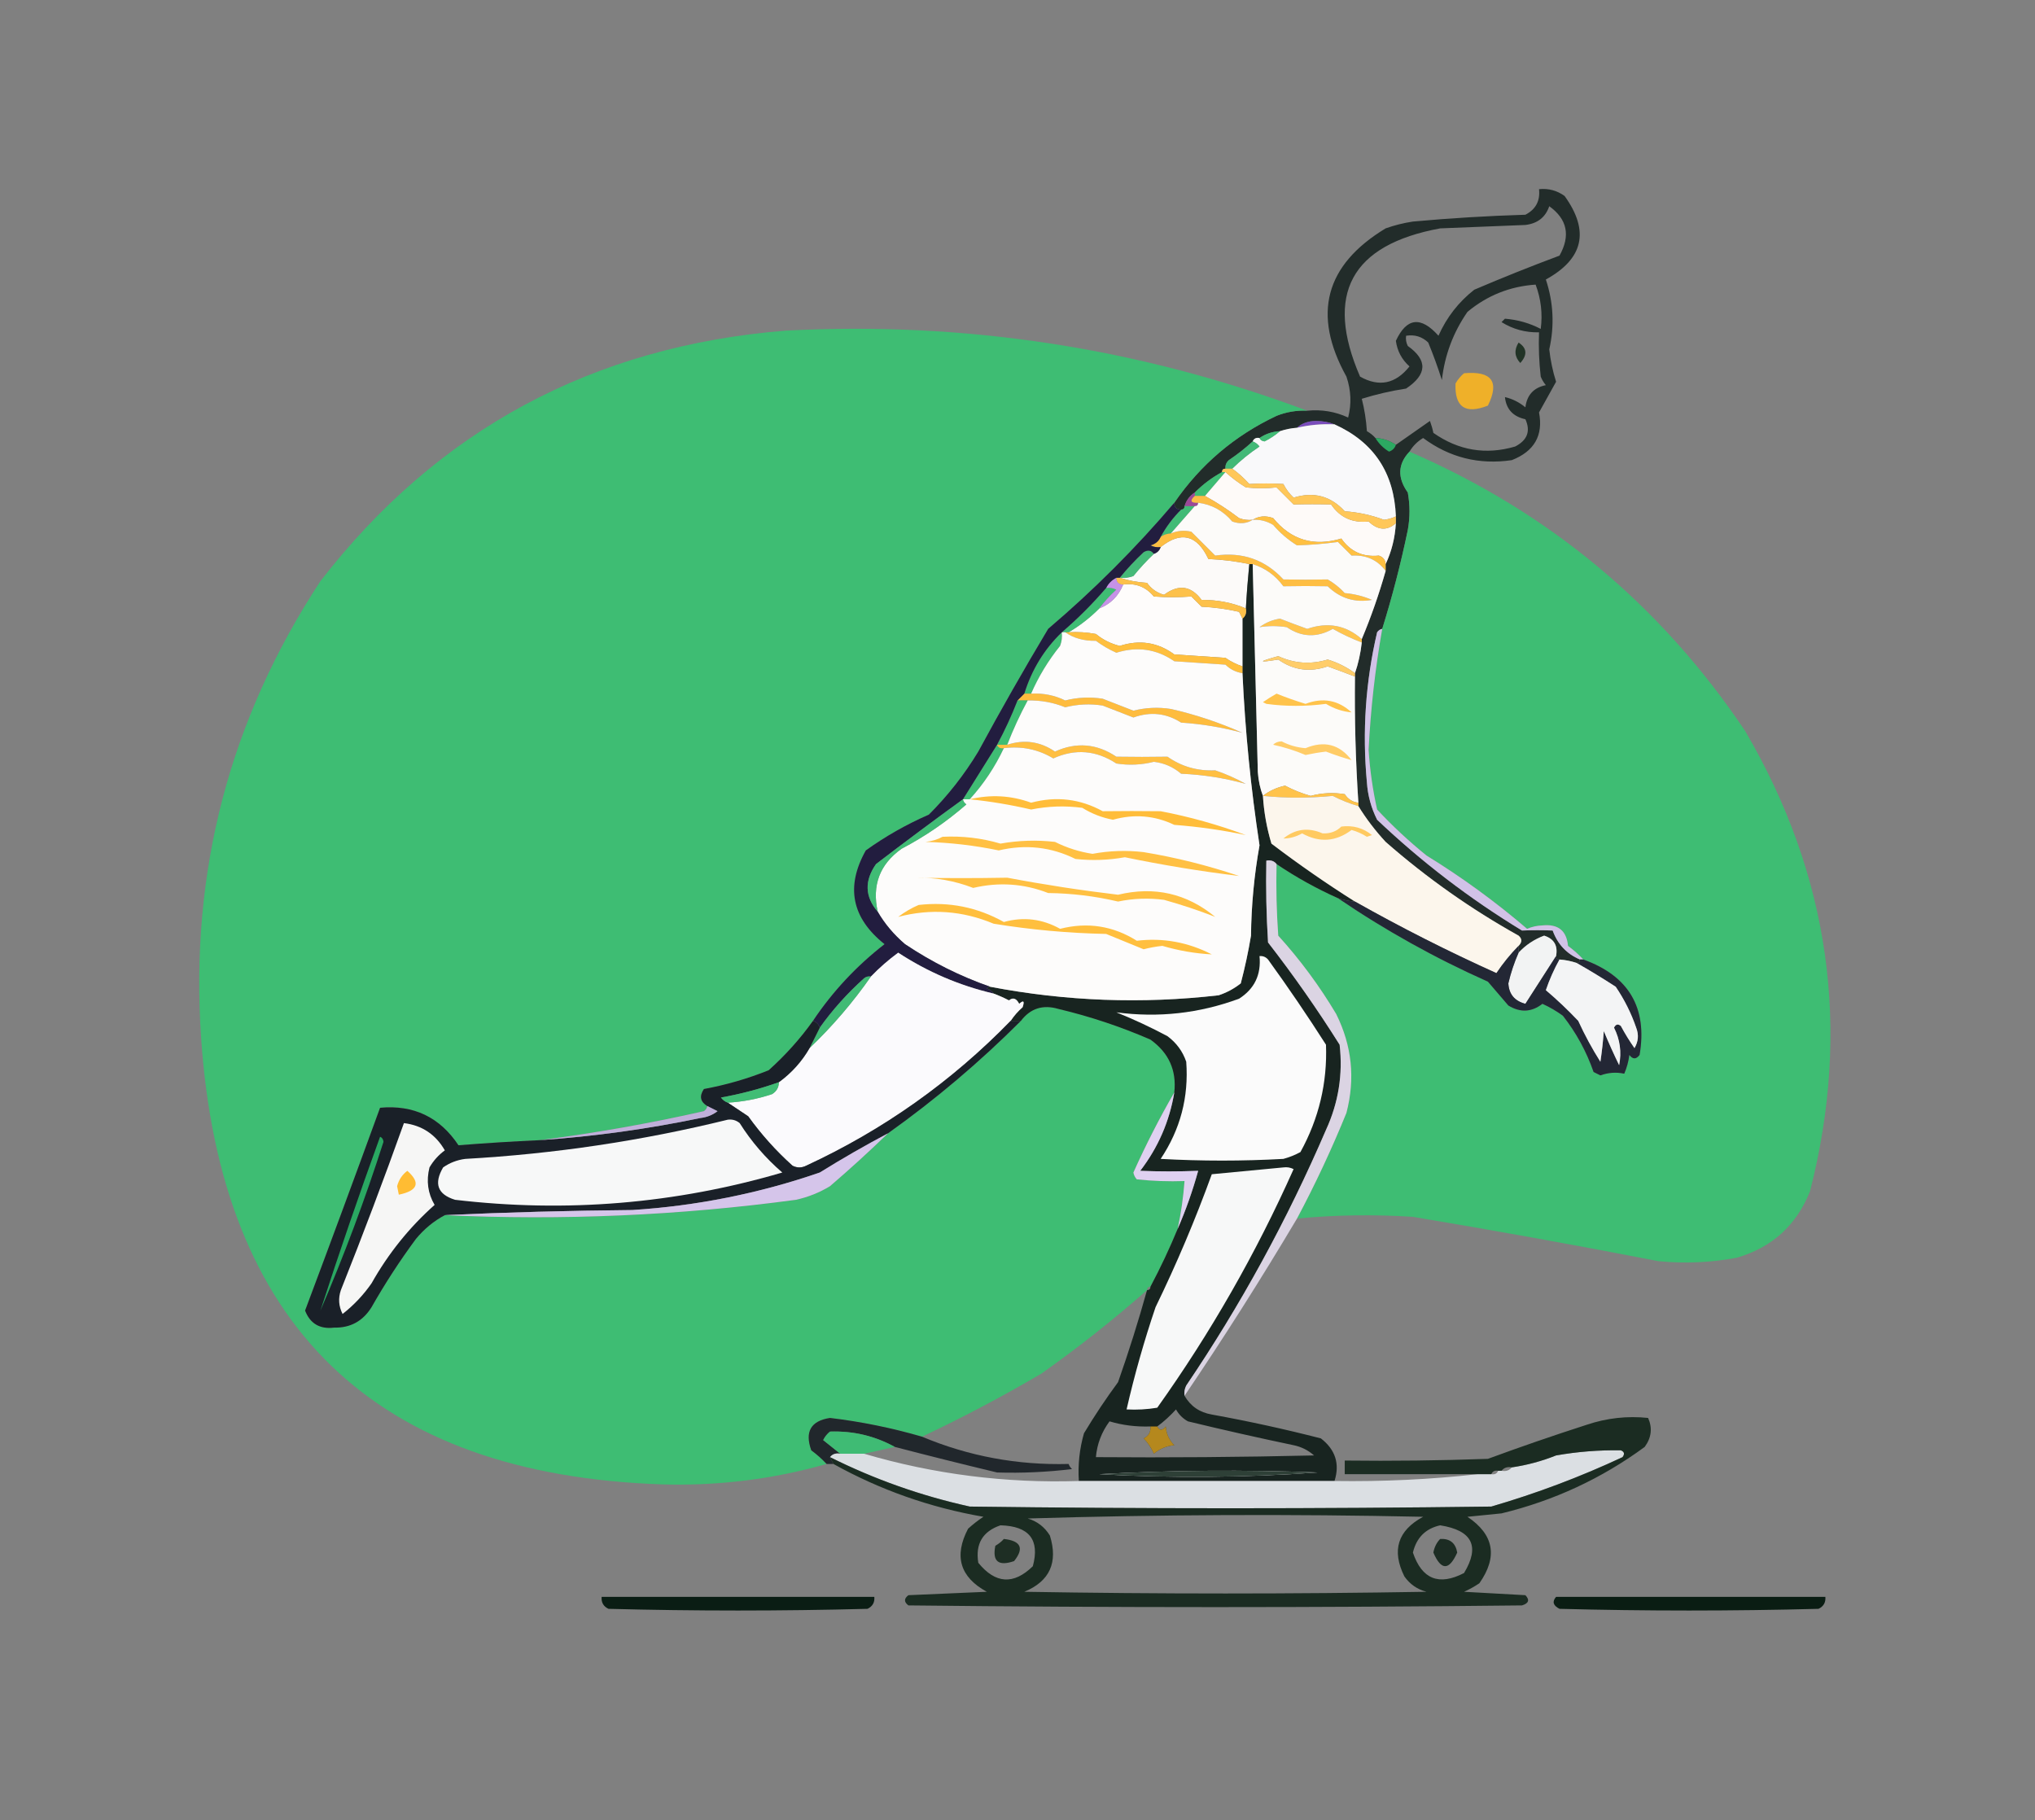 <?xml version="1.0" encoding="UTF-8"?>
<!DOCTYPE svg PUBLIC "-//W3C//DTD SVG 1.1//EN" "http://www.w3.org/Graphics/SVG/1.1/DTD/svg11.dtd">
<svg xmlns="http://www.w3.org/2000/svg" version="1.1" width="597px" height="534px" style="shape-rendering:geometricPrecision; text-rendering:geometricPrecision; image-rendering:optimizeQuality; fill-rule:evenodd; clip-rule:evenodd" xmlns:xlink="http://www.w3.org/1999/xlink">
<rect width="100%" height="100%" fill="#808080" stroke="none"/>
<g><path style="opacity:0.815" fill="#0d1917" d="M 413.5,132.5 C 410.061,136.14 409.895,140.14 413,144.5C 413.667,148.167 413.667,151.833 413,155.5C 410.965,165.309 408.465,174.975 405.5,184.5C 404.883,184.611 404.383,184.944 404,185.5C 400.618,199.972 399.618,214.639 401,229.5C 401.257,233.377 402.257,237.043 404,240.5C 417.028,252.867 431.195,263.7 446.5,273C 449.486,272.872 452.486,272.872 455.5,273C 456.96,277.037 459.627,279.87 463.5,281.5C 463.5,282.167 463.167,282.5 462.5,282.5C 460.883,281.962 459.216,281.629 457.5,281.5C 456.833,281.5 456.5,281.167 456.5,280.5C 457.075,277.429 455.909,275.429 453,274.5C 450.084,275.589 447.584,277.256 445.5,279.5C 445.5,278.833 445.5,278.167 445.5,277.5C 446.562,276.425 446.562,275.425 445.5,274.5C 431.551,266.724 418.551,257.557 406.5,247C 403.449,243.701 400.782,240.201 398.5,236.5C 398.5,236.167 398.5,235.833 398.5,235.5C 397.685,223.185 397.351,210.852 397.5,198.5C 397.5,198.167 397.5,197.833 397.5,197.5C 398.475,194.689 399.142,191.689 399.5,188.5C 399.5,188.167 399.5,187.833 399.5,187.5C 402.204,181.059 404.537,174.392 406.5,167.5C 406.5,166.833 406.5,166.167 406.5,165.5C 408.245,161.8 409.245,157.8 409.5,153.5C 409.5,152.833 409.5,152.167 409.5,151.5C 408.999,138.692 402.999,129.692 391.5,124.5C 389.866,123.839 388.033,123.506 386,123.5C 383.705,123.547 381.871,124.213 380.5,125.5C 378.817,125.619 377.15,125.952 375.5,126.5C 373.297,126.604 371.297,127.27 369.5,128.5C 368.508,128.328 367.842,128.662 367.5,129.5C 365.353,131.47 363.02,133.303 360.5,135C 359.748,135.671 359.414,136.504 359.5,137.5C 358.833,137.5 358.5,137.833 358.5,138.5C 355.569,140.091 352.902,142.091 350.5,144.5C 349.026,145.436 348.026,146.77 347.5,148.5C 347.5,149.167 347.167,149.5 346.5,149.5C 345.167,149.5 344.5,148.833 344.5,147.5C 352.202,136.298 362.202,127.798 374.5,122C 377.393,120.851 380.393,120.351 383.5,120.5C 387.712,120.078 391.712,120.744 395.5,122.5C 396.527,118.495 396.361,114.495 395,110.5C 384.876,92.262 388.71,77.762 406.5,67C 409.101,66.08 411.768,65.413 414.5,65C 425.479,64.001 436.479,63.334 447.5,63C 450.539,61.423 451.872,58.923 451.5,55.5C 454.272,55.22 456.772,55.887 459,57.5C 466.392,67.761 464.559,75.927 453.5,82C 455.733,88.731 456.066,95.565 454.5,102.5C 454.855,105.731 455.521,108.898 456.5,112C 454.863,114.982 453.196,117.982 451.5,121C 452.787,127.747 450.12,132.413 443.5,135C 433.903,136.41 425.237,134.243 417.5,128.5C 415.812,129.521 414.479,130.855 413.5,132.5 Z M 454.5,60.5 C 459.788,64.301 460.788,69.135 457.5,75C 449.087,78.138 440.754,81.471 432.5,85C 427.888,88.615 424.388,93.115 422,98.5C 416.819,92.695 412.652,93.195 409.5,100C 409.914,102.996 411.248,105.496 413.5,107.5C 409.424,112.626 404.591,113.626 399,110.5C 388.512,86.317 396.345,71.817 422.5,67C 430.833,66.667 439.167,66.333 447.5,66C 451.072,65.568 453.405,63.735 454.5,60.5 Z M 409.5,130.5 C 407.703,129.27 405.703,128.604 403.5,128.5C 402.828,127.733 401.995,127.066 401,126.5C 400.788,123.242 400.288,120.076 399.5,117C 403.737,115.681 408.071,114.681 412.5,114C 418.698,109.842 418.865,105.675 413,101.5C 412.517,100.552 412.351,99.552 412.5,98.5C 415.044,98.104 417.211,98.771 419,100.5C 420.487,104.116 421.82,107.783 423,111.5C 423.82,104.206 426.32,97.54 430.5,91.5C 436.296,86.679 442.962,84.012 450.5,83.5C 452.078,87.711 452.578,92.044 452,96.5C 448.795,94.819 445.295,93.819 441.5,93.5C 441.167,93.833 440.833,94.167 440.5,94.5C 443.831,96.584 447.497,97.584 451.5,97.5C 451.334,101.846 451.501,106.179 452,110.5C 452.374,111.416 452.874,112.25 453.5,113C 449.954,113.713 447.954,115.88 447.5,119.5C 445.698,118.014 443.698,117.014 441.5,116.5C 441.872,120.043 443.872,122.21 447.5,123C 449.077,126.482 448.077,129.148 444.5,131C 435.907,133.522 427.907,132.189 420.5,127C 420.273,125.865 419.94,124.698 419.5,123.5C 416.149,125.859 412.815,128.192 409.5,130.5 Z"/></g>
<g><path style="opacity:0.799" fill="#2ecc70" d="M 383.5,120.5 C 380.393,120.351 377.393,120.851 374.5,122C 362.202,127.798 352.202,136.298 344.5,147.5C 333.215,160.785 320.881,173.119 307.5,184.5C 300.414,196.337 293.58,208.337 287,220.5C 282.93,227.24 278.096,233.407 272.5,239C 265.927,241.867 259.761,245.367 254,249.5C 248.02,260.148 249.854,269.315 259.5,277C 251.25,283.414 244.25,290.914 238.5,299.5C 234.773,304.735 230.44,309.568 225.5,314C 219.35,316.469 213.017,318.303 206.5,319.5C 205.106,321.582 205.439,323.249 207.5,324.5C 207.389,325.117 207.056,325.617 206.5,326C 190.494,329.611 174.494,332.444 158.5,334.5C 150.459,334.866 142.459,335.366 134.5,336C 129.022,327.761 121.355,324.094 111.5,325C 104.27,344.855 96.937,364.689 89.5,384.5C 90.987,388.331 93.82,389.997 98,389.5C 102.783,389.607 106.45,387.607 109,383.5C 112.94,376.564 117.273,369.897 122,363.5C 124.441,360.546 127.275,358.213 130.5,356.5C 164.957,358.104 199.291,356.604 233.5,352C 237.049,351.226 240.382,349.893 243.5,348C 249.362,342.967 255.029,337.801 260.5,332.5C 274.405,322.597 287.405,311.597 299.5,299.5C 302.293,295.829 305.96,294.662 310.5,296C 319.773,298.202 328.773,301.202 337.5,305C 342.878,308.854 345.212,314.021 344.5,320.5C 340.139,328.054 336.139,335.887 332.5,344C 332.645,344.772 332.978,345.439 333.5,346C 338.155,346.499 342.821,346.666 347.5,346.5C 347.154,351.216 346.487,355.883 345.5,360.5C 343.141,366.223 340.474,371.889 337.5,377.5C 336.833,377.5 336.5,377.833 336.5,378.5C 326.617,387.214 316.283,395.381 305.5,403C 294.057,409.72 282.39,415.887 270.5,421.5C 261.61,418.92 252.61,417.087 243.5,416C 237.879,416.855 236.046,420.022 238,425.5C 239.667,426.733 241.167,428.067 242.5,429.5C 226.941,433.945 210.941,435.945 194.5,435.5C 109.886,432.721 64.72,389.054 59,304.5C 55.678,255.785 67.344,211.118 94,170.5C 128.391,126.044 173.891,101.544 230.5,97C 283.209,94.23 334.209,102.064 383.5,120.5 Z"/></g>
<g><path style="opacity:0.742" fill="#001908" d="M 445.5,100.5 C 447.976,102.121 448.142,104.121 446,106.5C 444.311,104.68 444.145,102.68 445.5,100.5 Z"/></g>
<g><path style="opacity:0.871" fill="#ffb61c" d="M 429.5,109.5 C 437.649,108.786 439.982,111.953 436.5,119C 429.877,121.616 426.71,119.45 427,112.5C 427.698,111.309 428.531,110.309 429.5,109.5 Z"/></g>
<g><path style="opacity:0.882" fill="#7947c3" d="M 391.5,124.5 C 387.766,124.323 384.099,124.656 380.5,125.5C 381.871,124.213 383.705,123.547 386,123.5C 388.033,123.506 389.866,123.839 391.5,124.5 Z"/></g>
<g><path style="opacity:1" fill="#f9f9fa" d="M 391.5,124.5 C 402.999,129.692 408.999,138.692 409.5,151.5C 408.423,152.018 407.256,152.352 406,152.5C 402.306,151.114 398.473,150.28 394.5,150C 390.376,145.507 385.376,144.173 379.5,146C 378.257,144.846 377.257,143.512 376.5,142C 373.144,141.785 369.811,141.785 366.5,142C 364.937,140.264 363.27,138.764 361.5,137.5C 363.913,135.113 366.58,132.946 369.5,131C 368.956,130.283 368.289,129.783 367.5,129.5C 367.842,128.662 368.508,128.328 369.5,128.5C 369.735,129.097 370.235,129.43 371,129.5C 372.666,128.652 374.166,127.652 375.5,126.5C 377.15,125.952 378.817,125.619 380.5,125.5C 384.099,124.656 387.766,124.323 391.5,124.5 Z"/></g>
<g><path style="opacity:0.8" fill="#31ca72" d="M 375.5,126.5 C 374.166,127.652 372.666,128.652 371,129.5C 370.235,129.43 369.735,129.097 369.5,128.5C 371.297,127.27 373.297,126.604 375.5,126.5 Z"/></g>
<g><path style="opacity:0.8" fill="#33c775" d="M 367.5,129.5 C 368.289,129.783 368.956,130.283 369.5,131C 366.58,132.946 363.913,135.113 361.5,137.5C 360.833,137.5 360.167,137.5 359.5,137.5C 359.414,136.504 359.748,135.671 360.5,135C 363.02,133.303 365.353,131.47 367.5,129.5 Z"/></g>
<g><path style="opacity:0.79" fill="#2fca71" d="M 403.5,128.5 C 405.703,128.604 407.703,129.27 409.5,130.5C 409.189,131.478 408.522,132.145 407.5,132.5C 405.812,131.479 404.479,130.145 403.5,128.5 Z"/></g>
<g><path style="opacity:0.799" fill="#2ecc70" d="M 413.5,132.5 C 454.381,150.219 487.215,177.552 512,214.5C 536.823,256.924 543.156,301.924 531,349.5C 527.007,359.493 519.84,365.993 509.5,369C 501.881,370.429 494.215,370.762 486.5,370C 462.557,365.347 438.557,361.014 414.5,357C 403.14,356.257 391.807,356.423 380.5,357.5C 385.852,347.46 390.685,337.127 395,326.5C 397.619,316.454 396.619,306.787 392,297.5C 387.105,289.27 381.438,281.604 375,274.5C 374.5,267.508 374.334,260.508 374.5,253.5C 380.205,257.353 386.205,260.686 392.5,263.5C 406.33,272.921 420.996,281.088 436.5,288C 438.5,290.333 440.5,292.667 442.5,295C 445.993,297.136 449.326,296.969 452.5,294.5C 454.63,295.467 456.63,296.634 458.5,298C 462.418,303.003 465.418,308.503 467.5,314.5C 468.167,314.833 468.833,315.167 469.5,315.5C 471.805,314.663 474.138,314.496 476.5,315C 477.249,313.266 477.749,311.433 478,309.5C 479,310.833 480,310.833 481,309.5C 483.348,295.656 477.848,286.322 464.5,281.5C 463.167,280.067 461.667,278.733 460,277.5C 459.595,273.032 457.095,271.032 452.5,271.5C 450.9,271.551 449.4,271.884 448,272.5C 438.727,264.56 428.894,257.393 418.5,251C 413.313,246.811 408.48,242.311 404,237.5C 402.717,231.736 401.884,225.903 401.5,220C 402.097,208.07 403.43,196.236 405.5,184.5C 408.465,174.975 410.965,165.309 413,155.5C 413.667,151.833 413.667,148.167 413,144.5C 409.895,140.14 410.061,136.14 413.5,132.5 Z"/></g>
<g><path style="opacity:0.8" fill="#2ecb71" d="M 358.5,138.5 C 358.833,138.5 359.167,138.5 359.5,138.5C 357.5,140.833 355.5,143.167 353.5,145.5C 352.5,145.5 351.5,145.5 350.5,145.5C 350.5,145.167 350.5,144.833 350.5,144.5C 352.902,142.091 355.569,140.091 358.5,138.5 Z"/></g>
<g><path style="opacity:1" fill="#fefaf8" d="M 359.5,138.5 C 361.34,140.168 363.34,141.668 365.5,143C 368.54,143.32 371.54,143.32 374.5,143C 376.167,144.667 377.833,146.333 379.5,148C 383.157,147.892 386.823,147.892 390.5,148C 393.092,151.82 396.758,153.487 401.5,153C 404.238,155.607 406.905,155.774 409.5,153.5C 409.245,157.8 408.245,161.8 406.5,165.5C 406.423,164.25 405.756,163.417 404.5,163C 399.804,163.484 396.137,161.817 393.5,158C 385.422,160.439 378.756,158.439 373.5,152C 371.288,151.211 369.288,151.378 367.5,152.5C 366.127,152.657 364.793,152.49 363.5,152C 360.309,149.574 356.975,147.407 353.5,145.5C 355.5,143.167 357.5,140.833 359.5,138.5 Z"/></g>
<g><path style="opacity:0.925" fill="#9d4399" d="M 350.5,144.5 C 350.5,144.833 350.5,145.167 350.5,145.5C 348.969,146.925 349.302,147.591 351.5,147.5C 351.5,148.167 351.167,148.5 350.5,148.5C 349.5,148.5 348.5,148.5 347.5,148.5C 348.026,146.77 349.026,145.436 350.5,144.5 Z"/></g>
<g><path style="opacity:1" fill="#fdbd46" d="M 350.5,145.5 C 351.5,145.5 352.5,145.5 353.5,145.5C 356.975,147.407 360.309,149.574 363.5,152C 364.793,152.49 366.127,152.657 367.5,152.5C 365.712,153.622 363.712,153.789 361.5,153C 358.822,149.83 355.488,147.997 351.5,147.5C 349.302,147.591 348.969,146.925 350.5,145.5 Z"/></g>
<g><path style="opacity:0.8" fill="#31c973" d="M 347.5,148.5 C 348.5,148.5 349.5,148.5 350.5,148.5C 348.167,151.167 345.833,153.833 343.5,156.5C 342.391,156.557 341.391,156.89 340.5,157.5C 342.091,154.569 344.091,151.902 346.5,149.5C 347.167,149.5 347.5,149.167 347.5,148.5 Z"/></g>
<g><path style="opacity:1" fill="#ffc759" d="M 358.5,138.5 C 358.5,137.833 358.833,137.5 359.5,137.5C 360.167,137.5 360.833,137.5 361.5,137.5C 363.27,138.764 364.937,140.264 366.5,142C 369.811,141.785 373.144,141.785 376.5,142C 377.257,143.512 378.257,144.846 379.5,146C 385.376,144.173 390.376,145.507 394.5,150C 398.473,150.28 402.306,151.114 406,152.5C 407.256,152.352 408.423,152.018 409.5,151.5C 409.5,152.167 409.5,152.833 409.5,153.5C 406.905,155.774 404.238,155.607 401.5,153C 396.758,153.487 393.092,151.82 390.5,148C 386.823,147.892 383.157,147.892 379.5,148C 377.833,146.333 376.167,144.667 374.5,143C 371.54,143.32 368.54,143.32 365.5,143C 363.34,141.668 361.34,140.168 359.5,138.5C 359.167,138.5 358.833,138.5 358.5,138.5 Z"/></g>
<g><path style="opacity:1" fill="#ffc042" d="M 367.5,152.5 C 369.288,151.378 371.288,151.211 373.5,152C 378.756,158.439 385.422,160.439 393.5,158C 396.137,161.817 399.804,163.484 404.5,163C 405.756,163.417 406.423,164.25 406.5,165.5C 406.5,166.167 406.5,166.833 406.5,167.5C 404.075,164.238 400.742,162.738 396.5,163C 395.167,161.667 393.833,160.333 392.5,159C 388.533,159.54 384.533,159.874 380.5,160C 377.872,158.374 375.539,156.374 373.5,154C 371.655,152.872 369.655,152.372 367.5,152.5 Z"/></g>
<g><path style="opacity:1" fill="#fcfaf9" d="M 366.5,165.5 C 366.073,169.824 365.739,174.158 365.5,178.5C 361.457,176.802 357.123,175.969 352.5,176C 349.413,171.835 345.746,171.335 341.5,174.5C 339.444,173.952 337.777,172.786 336.5,171C 333.635,170.817 330.969,170.317 328.5,169.5C 329.873,169.657 331.207,169.49 332.5,169C 334.4,166.665 336.4,164.498 338.5,162.5C 339.5,162.167 340.167,161.5 340.5,160.5C 346.492,155.735 351.159,156.902 354.5,164C 358.688,164.176 362.688,164.676 366.5,165.5 Z"/></g>
<g><path style="opacity:0.8" fill="#36c776" d="M 338.5,162.5 C 336.4,164.498 334.4,166.665 332.5,169C 331.207,169.49 329.873,169.657 328.5,169.5C 330.628,166.87 332.961,164.37 335.5,162C 336.749,161.26 337.749,161.427 338.5,162.5 Z"/></g>
<g><path style="opacity:1" fill="#febe43" d="M 367.5,165.5 C 367.167,165.5 366.833,165.5 366.5,165.5C 362.688,164.676 358.688,164.176 354.5,164C 351.159,156.902 346.492,155.735 340.5,160.5C 339.448,160.649 338.448,160.483 337.5,160C 338.942,159.623 339.942,158.79 340.5,157.5C 341.391,156.89 342.391,156.557 343.5,156.5C 345.455,155.677 347.455,155.51 349.5,156C 351.833,158.333 354.167,160.667 356.5,163C 364.483,161.866 371.149,164.199 376.5,170C 380.841,170.093 385.174,170.093 389.5,170C 391.373,171.085 393.04,172.418 394.5,174C 397.289,174.241 399.956,174.908 402.5,176C 397.481,176.882 393.147,175.549 389.5,172C 385.159,171.907 380.826,171.907 376.5,172C 374.161,168.814 371.161,166.648 367.5,165.5 Z"/></g>
<g><path style="opacity:0.929" fill="#111e19" d="M 366.5,165.5 C 366.833,165.5 367.167,165.5 367.5,165.5C 368.008,185.831 368.508,206.164 369,226.5C 369.186,229.036 369.686,231.369 370.5,233.5C 370.794,238.261 371.627,242.928 373,247.5C 380.971,253.559 389.138,259.226 397.5,264.5C 395.784,264.371 394.117,264.038 392.5,263.5C 386.205,260.686 380.205,257.353 374.5,253.5C 373.791,252.596 372.791,252.263 371.5,252.5C 371.334,260.507 371.5,268.507 372,276.5C 379.492,286.15 386.492,296.15 393,306.5C 393.999,315.182 392.666,323.515 389,331.5C 377.634,357.91 363.967,382.91 348,406.5C 347.517,407.448 347.351,408.448 347.5,409.5C 349.263,412.556 351.93,414.389 355.5,415C 366.273,416.954 376.94,419.287 387.5,422C 391.768,425.303 393.102,429.47 391.5,434.5C 366.5,434.5 341.5,434.5 316.5,434.5C 316.191,429.733 316.691,425.066 318,420.5C 321.127,415.299 324.461,410.299 328,405.5C 331.142,396.574 333.976,387.574 336.5,378.5C 337.167,378.5 337.5,378.167 337.5,377.5C 340.474,371.889 343.141,366.223 345.5,360.5C 347.875,355.047 349.875,349.381 351.5,343.5C 345.732,343.721 340.065,343.721 334.5,343.5C 339.752,336.663 343.085,328.997 344.5,320.5C 345.212,314.021 342.878,308.854 337.5,305C 328.773,301.202 319.773,298.202 310.5,296C 305.96,294.662 302.293,295.829 299.5,299.5C 298.5,299.5 297.5,299.5 296.5,299.5C 297.458,298.038 298.624,296.705 300,295.5C 300.614,293.687 300.281,293.353 299,294.5C 298.147,292.875 297.147,292.542 296,293.5C 294.53,292.733 293.03,292.067 291.5,291.5C 291.082,290.778 290.416,290.278 289.5,290C 289.728,289.601 290.062,289.435 290.5,289.5C 312.679,293.746 335.012,294.58 357.5,292C 359.901,291.205 362.068,290.038 364,288.5C 365.214,283.886 366.214,279.22 367,274.5C 367.1,265.572 367.934,256.739 369.5,248C 366.943,231.256 365.276,214.423 364.5,197.5C 364.5,196.833 364.5,196.167 364.5,195.5C 364.5,190.833 364.5,186.167 364.5,181.5C 365.404,180.791 365.737,179.791 365.5,178.5C 365.739,174.158 366.073,169.824 366.5,165.5 Z M 337.5,418.5 C 337.64,420.124 336.973,421.29 335.5,422C 336.772,423.307 337.772,424.807 338.5,426.5C 340.22,425.045 342.22,424.212 344.5,424C 342.996,422.509 342.163,420.676 342,418.5C 341.023,419.774 340.189,419.774 339.5,418.5C 341.437,417.069 343.27,415.402 345,413.5C 345.833,415 347,416.167 348.5,417C 358.798,419.491 369.131,421.824 379.5,424C 381.779,424.473 383.779,425.473 385.5,427C 364.169,427.5 342.836,427.667 321.5,427.5C 321.841,423.646 323.174,420.146 325.5,417C 329.302,418.142 333.302,418.642 337.5,418.5 Z M 322.5,432.5 C 343.663,431.337 364.996,431.171 386.5,432C 365.109,433.518 343.776,433.685 322.5,432.5 Z"/></g>
<g><path style="opacity:1" fill="#fefcfb" d="M 329.5,171.5 C 333.164,171 336.164,172.167 338.5,175C 342.194,175.278 345.861,175.278 349.5,175C 350.5,176 351.5,177 352.5,178C 356.211,178.175 359.878,178.675 363.5,179.5C 363.863,180.183 364.196,180.85 364.5,181.5C 364.5,186.167 364.5,190.833 364.5,195.5C 362.745,194.928 361.078,194.094 359.5,193C 354.5,192.667 349.5,192.333 344.5,192C 339.651,188.44 334.317,187.607 328.5,189.5C 325.893,188.863 323.56,187.696 321.5,186C 318.854,185.503 316.187,185.336 313.5,185.5C 316.762,183.58 319.762,181.246 322.5,178.5C 325.811,177.189 328.145,174.855 329.5,171.5 Z"/></g>
<g><path style="opacity:0.8" fill="#2fcb71" d="M 324.5,172.5 C 325.552,172.351 326.552,172.517 327.5,173C 325.627,174.704 323.96,176.537 322.5,178.5C 319.762,181.246 316.762,183.58 313.5,185.5C 313.167,185.5 312.833,185.5 312.5,185.5C 312.167,185.5 311.833,185.5 311.5,185.5C 316.14,181.527 320.473,177.194 324.5,172.5 Z"/></g>
<g><path style="opacity:1" fill="#fdc14a" d="M 327.5,169.5 C 327.833,169.5 328.167,169.5 328.5,169.5C 330.969,170.317 333.635,170.817 336.5,171C 337.777,172.786 339.444,173.952 341.5,174.5C 345.746,171.335 349.413,171.835 352.5,176C 357.123,175.969 361.457,176.802 365.5,178.5C 365.737,179.791 365.404,180.791 364.5,181.5C 364.196,180.85 363.863,180.183 363.5,179.5C 359.878,178.675 356.211,178.175 352.5,178C 351.5,177 350.5,176 349.5,175C 345.861,175.278 342.194,175.278 338.5,175C 336.164,172.167 333.164,171 329.5,171.5C 328.167,171.5 327.5,170.833 327.5,169.5 Z"/></g>
<g><path style="opacity:0.992" fill="#c692e7" d="M 327.5,169.5 C 327.5,170.833 328.167,171.5 329.5,171.5C 328.145,174.855 325.811,177.189 322.5,178.5C 323.96,176.537 325.627,174.704 327.5,173C 326.552,172.517 325.552,172.351 324.5,172.5C 325.167,171.167 326.167,170.167 327.5,169.5 Z"/></g>
<g><path style="opacity:1" fill="#ffc44e" d="M 399.5,187.5 C 399.5,187.833 399.5,188.167 399.5,188.5C 396.543,187.363 393.71,186.029 391,184.5C 386.345,187.135 381.845,186.968 377.5,184C 374.764,183.578 372.098,183.578 369.5,184C 371.269,182.686 373.269,181.853 375.5,181.5C 378.196,182.558 380.863,183.558 383.5,184.5C 389.535,182.414 394.868,183.414 399.5,187.5 Z"/></g>
<g><path style="opacity:0.8" fill="#2fcb71" d="M 311.5,185.5 C 311.657,186.873 311.49,188.207 311,189.5C 307.544,193.789 304.711,198.456 302.5,203.5C 301.833,203.5 301.167,203.5 300.5,203.5C 302.664,196.49 306.331,190.49 311.5,185.5 Z"/></g>
<g><path style="opacity:1" fill="#ffbf3e" d="M 312.5,185.5 C 312.833,185.5 313.167,185.5 313.5,185.5C 316.187,185.336 318.854,185.503 321.5,186C 323.56,187.696 325.893,188.863 328.5,189.5C 334.317,187.607 339.651,188.44 344.5,192C 349.5,192.333 354.5,192.667 359.5,193C 361.078,194.094 362.745,194.928 364.5,195.5C 364.5,196.167 364.5,196.833 364.5,197.5C 362.577,197.205 360.91,196.372 359.5,195C 354.5,194.667 349.5,194.333 344.5,194C 339.309,190.411 333.642,189.578 327.5,191.5C 325.394,190.57 323.394,189.404 321.5,188C 318.008,188.07 315.008,187.237 312.5,185.5 Z"/></g>
<g><path style="opacity:1" fill="#fcfbf9" d="M 351.5,147.5 C 355.488,147.997 358.822,149.83 361.5,153C 363.712,153.789 365.712,153.622 367.5,152.5C 369.655,152.372 371.655,152.872 373.5,154C 375.539,156.374 377.872,158.374 380.5,160C 384.533,159.874 388.533,159.54 392.5,159C 393.833,160.333 395.167,161.667 396.5,163C 400.742,162.738 404.075,164.238 406.5,167.5C 404.537,174.392 402.204,181.059 399.5,187.5C 394.868,183.414 389.535,182.414 383.5,184.5C 380.863,183.558 378.196,182.558 375.5,181.5C 373.269,181.853 371.269,182.686 369.5,184C 372.098,183.578 374.764,183.578 377.5,184C 381.845,186.968 386.345,187.135 391,184.5C 393.71,186.029 396.543,187.363 399.5,188.5C 399.142,191.689 398.475,194.689 397.5,197.5C 395.042,195.699 392.376,194.366 389.5,193.5C 384.527,195.003 379.694,194.67 375,192.5C 369.024,194.147 369.024,194.48 375,193.5C 379.437,196.634 384.27,197.3 389.5,195.5C 392.148,196.463 394.814,197.463 397.5,198.5C 397.351,210.852 397.685,223.185 398.5,235.5C 396.804,235.315 395.471,234.481 394.5,233C 391.145,232.454 387.812,232.621 384.5,233.5C 381.93,232.786 379.43,231.786 377,230.5C 374.518,231.039 372.352,232.039 370.5,233.5C 369.686,231.369 369.186,229.036 369,226.5C 368.508,206.164 368.008,185.831 367.5,165.5C 371.161,166.648 374.161,168.814 376.5,172C 380.826,171.907 385.159,171.907 389.5,172C 393.147,175.549 397.481,176.882 402.5,176C 399.956,174.908 397.289,174.241 394.5,174C 393.04,172.418 391.373,171.085 389.5,170C 385.174,170.093 380.841,170.093 376.5,170C 371.149,164.199 364.483,161.866 356.5,163C 354.167,160.667 351.833,158.333 349.5,156C 347.455,155.51 345.455,155.677 343.5,156.5C 345.833,153.833 348.167,151.167 350.5,148.5C 351.167,148.5 351.5,148.167 351.5,147.5 Z"/></g>
<g><path style="opacity:1" fill="#ffcd6a" d="M 397.5,197.5 C 397.5,197.833 397.5,198.167 397.5,198.5C 394.814,197.463 392.148,196.463 389.5,195.5C 384.27,197.3 379.437,196.634 375,193.5C 369.024,194.48 369.024,194.147 375,192.5C 379.694,194.67 384.527,195.003 389.5,193.5C 392.376,194.366 395.042,195.699 397.5,197.5 Z"/></g>
<g><path style="opacity:1" fill="#febc3e" d="M 300.5,203.5 C 301.167,203.5 301.833,203.5 302.5,203.5C 306.066,203.315 309.399,203.981 312.5,205.5C 316.144,204.585 319.81,204.419 323.5,205C 326.55,206.198 329.55,207.365 332.5,208.5C 336.144,207.585 339.81,207.419 343.5,208C 350.645,209.619 357.645,211.952 364.5,215C 358.687,213.41 352.687,212.41 346.5,212C 342.162,209.209 337.496,208.709 332.5,210.5C 329.55,209.365 326.55,208.198 323.5,207C 319.81,206.419 316.144,206.585 312.5,207.5C 308.984,206.081 305.318,205.414 301.5,205.5C 300.5,205.5 299.5,205.5 298.5,205.5C 299.167,204.833 299.833,204.167 300.5,203.5 Z"/></g>
<g><path style="opacity:0.8" fill="#2ecc70" d="M 298.5,205.5 C 299.5,205.5 300.5,205.5 301.5,205.5C 299.229,209.709 297.229,214.042 295.5,218.5C 294.5,218.5 293.5,218.5 292.5,218.5C 294.771,214.291 296.771,209.958 298.5,205.5 Z"/></g>
<g><path style="opacity:1" fill="#ffc34b" d="M 374.5,203.5 C 377.231,204.607 380.064,205.607 383,206.5C 388.094,204.558 392.594,205.392 396.5,209C 393.883,208.765 391.383,207.932 389,206.5C 383.051,207.277 377.218,207.277 371.5,206.5C 371.167,206.333 370.833,206.167 370.5,206C 371.858,205.066 373.192,204.232 374.5,203.5 Z"/></g>
<g><path style="opacity:0.8" fill="#2fcb71" d="M 292.5,218.5 C 292.842,219.338 293.508,219.672 294.5,219.5C 291.911,225.016 288.578,230.016 284.5,234.5C 283.833,234.5 283.167,234.5 282.5,234.5C 285.836,229.159 289.17,223.825 292.5,218.5 Z"/></g>
<g><path style="opacity:1" fill="#ffbf42" d="M 294.5,219.5 C 293.508,219.672 292.842,219.338 292.5,218.5C 293.5,218.5 294.5,218.5 295.5,218.5C 300.487,216.873 305.153,217.54 309.5,220.5C 315.738,217.651 321.738,218.151 327.5,222C 332.505,222.082 337.505,222.082 342.5,222C 346.653,224.915 351.32,226.249 356.5,226C 359.648,227.076 362.648,228.409 365.5,230C 359.383,228.282 353.05,227.282 346.5,227C 344.194,225.014 341.528,223.847 338.5,223.5C 334.856,224.415 331.19,224.581 327.5,224C 321.59,220.107 315.424,219.607 309,222.5C 304.586,219.835 299.753,218.835 294.5,219.5 Z"/></g>
<g><path style="opacity:1" fill="#ffcc67" d="M 373.5,218.5 C 374.097,217.861 374.93,217.528 376,217.5C 378.163,218.641 380.496,219.307 383,219.5C 388.492,217.214 392.992,218.381 396.5,223C 394.079,222.326 391.579,221.492 389,220.5C 386.984,220.74 384.984,221.074 383,221.5C 379.884,220.188 376.718,219.188 373.5,218.5 Z"/></g>
<g><path style="opacity:1" fill="#ffc34b" d="M 398.5,235.5 C 398.5,235.833 398.5,236.167 398.5,236.5C 395.91,235.748 393.41,234.748 391,233.5C 384.064,234.183 377.231,234.183 370.5,233.5C 372.352,232.039 374.518,231.039 377,230.5C 379.43,231.786 381.93,232.786 384.5,233.5C 387.812,232.621 391.145,232.454 394.5,233C 395.471,234.481 396.804,235.315 398.5,235.5 Z"/></g>
<g><path style="opacity:1" fill="#fdfcfb" d="M 311.5,185.5 C 311.833,185.5 312.167,185.5 312.5,185.5C 315.008,187.237 318.008,188.07 321.5,188C 323.394,189.404 325.394,190.57 327.5,191.5C 333.642,189.578 339.309,190.411 344.5,194C 349.5,194.333 354.5,194.667 359.5,195C 360.91,196.372 362.577,197.205 364.5,197.5C 365.276,214.423 366.943,231.256 369.5,248C 367.934,256.739 367.1,265.572 367,274.5C 366.214,279.22 365.214,283.886 364,288.5C 362.068,290.038 359.901,291.205 357.5,292C 335.012,294.58 312.679,293.746 290.5,289.5C 281.701,286.434 273.368,282.267 265.5,277C 262.212,274.194 259.546,271.027 257.5,267.5C 255.753,259.72 258.087,253.553 264.5,249C 271.354,245.408 277.687,241.075 283.5,236C 282.944,235.617 282.611,235.117 282.5,234.5C 283.167,234.5 283.833,234.5 284.5,234.5C 288.578,230.016 291.911,225.016 294.5,219.5C 299.753,218.835 304.586,219.835 309,222.5C 315.424,219.607 321.59,220.107 327.5,224C 331.19,224.581 334.856,224.415 338.5,223.5C 341.528,223.847 344.194,225.014 346.5,227C 353.05,227.282 359.383,228.282 365.5,230C 362.648,228.409 359.648,227.076 356.5,226C 351.32,226.249 346.653,224.915 342.5,222C 337.505,222.082 332.505,222.082 327.5,222C 321.738,218.151 315.738,217.651 309.5,220.5C 305.153,217.54 300.487,216.873 295.5,218.5C 297.229,214.042 299.229,209.709 301.5,205.5C 305.318,205.414 308.984,206.081 312.5,207.5C 316.144,206.585 319.81,206.419 323.5,207C 326.55,208.198 329.55,209.365 332.5,210.5C 337.496,208.709 342.162,209.209 346.5,212C 352.687,212.41 358.687,213.41 364.5,215C 357.645,211.952 350.645,209.619 343.5,208C 339.81,207.419 336.144,207.585 332.5,208.5C 329.55,207.365 326.55,206.198 323.5,205C 319.81,204.419 316.144,204.585 312.5,205.5C 309.399,203.981 306.066,203.315 302.5,203.5C 304.711,198.456 307.544,193.789 311,189.5C 311.49,188.207 311.657,186.873 311.5,185.5 Z"/></g>
<g><path style="opacity:1" fill="#ffbd3a" d="M 284.5,234.5 C 290.599,233.024 296.599,233.357 302.5,235.5C 309.887,233.53 316.887,234.364 323.5,238C 329.162,237.927 334.829,237.927 340.5,238C 348.986,239.617 357.319,241.95 365.5,245C 358.64,243.543 351.64,242.543 344.5,242C 338.737,239.249 332.737,238.749 326.5,240.5C 323.298,239.901 320.298,238.734 317.5,237C 312.476,236.335 307.476,236.502 302.5,237.5C 296.453,236.096 290.453,235.096 284.5,234.5 Z"/></g>
<g><path style="opacity:1" fill="#221d3f" d="M 344.5,147.5 C 344.5,148.833 345.167,149.5 346.5,149.5C 344.091,151.902 342.091,154.569 340.5,157.5C 339.942,158.79 338.942,159.623 337.5,160C 338.448,160.483 339.448,160.649 340.5,160.5C 340.167,161.5 339.5,162.167 338.5,162.5C 337.749,161.427 336.749,161.26 335.5,162C 332.961,164.37 330.628,166.87 328.5,169.5C 328.167,169.5 327.833,169.5 327.5,169.5C 326.167,170.167 325.167,171.167 324.5,172.5C 320.473,177.194 316.14,181.527 311.5,185.5C 306.331,190.49 302.664,196.49 300.5,203.5C 299.833,204.167 299.167,204.833 298.5,205.5C 296.771,209.958 294.771,214.291 292.5,218.5C 289.17,223.825 285.836,229.159 282.5,234.5C 273.94,240.702 265.44,247.036 257,253.5C 253.551,258.409 253.718,263.075 257.5,267.5C 259.546,271.027 262.212,274.194 265.5,277C 273.368,282.267 281.701,286.434 290.5,289.5C 290.062,289.435 289.728,289.601 289.5,290C 290.416,290.278 291.082,290.778 291.5,291.5C 281.472,289.154 272.139,285.154 263.5,279.5C 260.616,281.624 257.949,283.958 255.5,286.5C 254.761,286.369 254.094,286.536 253.5,287C 248.56,291.432 244.227,296.265 240.5,301.5C 240.167,300.5 239.5,299.833 238.5,299.5C 244.25,290.914 251.25,283.414 259.5,277C 249.854,269.315 248.02,260.148 254,249.5C 259.761,245.367 265.927,241.867 272.5,239C 278.096,233.407 282.93,227.24 287,220.5C 293.58,208.337 300.414,196.337 307.5,184.5C 320.881,173.119 333.215,160.785 344.5,147.5 Z"/></g>
<g><path style="opacity:0.8" fill="#30ca72" d="M 282.5,234.5 C 282.611,235.117 282.944,235.617 283.5,236C 277.687,241.075 271.354,245.408 264.5,249C 258.087,253.553 255.753,259.72 257.5,267.5C 253.718,263.075 253.551,258.409 257,253.5C 265.44,247.036 273.94,240.702 282.5,234.5 Z"/></g>
<g><path style="opacity:1" fill="#ffc043" d="M 276.5,245.5 C 282.311,245.209 287.978,245.876 293.5,247.5C 298.816,246.557 304.149,246.39 309.5,247C 313,248.753 316.667,249.92 320.5,250.5C 325.483,249.577 330.483,249.41 335.5,250C 344.973,251.566 354.306,253.899 363.5,257C 352.279,255.633 341.112,253.799 330,251.5C 325.18,252.366 320.347,252.533 315.5,252C 308.366,248.471 300.866,247.638 293,249.5C 285.917,248.029 278.75,247.196 271.5,247C 273.382,246.802 275.048,246.302 276.5,245.5 Z"/></g>
<g><path style="opacity:1" fill="#fcf6ec" d="M 398.5,236.5 C 400.782,240.201 403.449,243.701 406.5,247C 418.551,257.557 431.551,266.724 445.5,274.5C 446.562,275.425 446.562,276.425 445.5,277.5C 443.104,279.945 440.938,282.612 439,285.5C 424.793,279.099 410.96,272.099 397.5,264.5C 389.138,259.226 380.971,253.559 373,247.5C 371.627,242.928 370.794,238.261 370.5,233.5C 377.231,234.183 384.064,234.183 391,233.5C 393.41,234.748 395.91,235.748 398.5,236.5 Z"/></g>
<g><path style="opacity:1" fill="#ffca61" d="M 393.5,242.5 C 396.893,242.062 399.893,242.895 402.5,245C 402,245.167 401.5,245.333 401,245.5C 399.604,244.606 398.104,243.939 396.5,243.5C 391.899,246.96 387.066,247.293 382,244.5C 380.202,245.504 378.368,246.004 376.5,246C 379.973,243.175 383.806,242.675 388,244.5C 390.221,244.607 392.054,243.94 393.5,242.5 Z"/></g>
<g><path style="opacity:1" fill="#d1c2e7" d="M 405.5,184.5 C 403.43,196.236 402.097,208.07 401.5,220C 401.884,225.903 402.717,231.736 404,237.5C 408.48,242.311 413.313,246.811 418.5,251C 428.894,257.393 438.727,264.56 448,272.5C 449.4,271.884 450.9,271.551 452.5,271.5C 457.095,271.032 459.595,273.032 460,277.5C 461.667,278.733 463.167,280.067 464.5,281.5C 464.167,281.5 463.833,281.5 463.5,281.5C 459.627,279.87 456.96,277.037 455.5,273C 452.486,272.872 449.486,272.872 446.5,273C 431.195,263.7 417.028,252.867 404,240.5C 402.257,237.043 401.257,233.377 401,229.5C 399.618,214.639 400.618,199.972 404,185.5C 404.383,184.944 404.883,184.611 405.5,184.5 Z"/></g>
<g><path style="opacity:1" fill="#ffc042" d="M 268.5,257.5 C 277.333,257.667 286.333,257.667 295.5,257.5C 306.261,259.541 317.094,261.208 328,262.5C 338.649,259.945 348.149,262.111 356.5,269C 351.703,267.121 346.703,265.455 341.5,264C 336.98,263.401 332.48,263.568 328,264.5C 321.299,262.918 314.466,262.084 307.5,262C 300.388,259.226 293.055,258.726 285.5,260.5C 280.041,258.386 274.375,257.386 268.5,257.5 Z"/></g>
<g><path style="opacity:1" fill="#f2f3f3" d="M 456.5,280.5 C 453.511,285.138 450.511,289.805 447.5,294.5C 444.34,293.678 442.673,291.678 442.5,288.5C 443.221,285.395 444.221,282.395 445.5,279.5C 447.584,277.256 450.084,275.589 453,274.5C 455.909,275.429 457.075,277.429 456.5,280.5 Z"/></g>
<g><path style="opacity:1" fill="#ffbf3e" d="M 269.5,265.5 C 278.393,264.489 286.727,266.156 294.5,270.5C 300.263,268.908 305.763,269.575 311,272.5C 319.04,270.459 326.54,271.626 333.5,276C 341.173,275.08 348.506,276.414 355.5,280C 350.619,279.742 345.785,278.909 341,277.5C 339.14,277.694 337.307,278.028 335.5,278.5C 331.838,277.003 328.172,275.503 324.5,274C 313.405,273.773 302.405,272.773 291.5,271C 282.341,267.167 273.007,266.5 263.5,269C 265.432,267.541 267.432,266.375 269.5,265.5 Z"/></g>
<g><path style="opacity:1" fill="#fbfafd" d="M 291.5,291.5 C 293.03,292.067 294.53,292.733 296,293.5C 297.147,292.542 298.147,292.875 299,294.5C 300.281,293.353 300.614,293.687 300,295.5C 298.624,296.705 297.458,298.038 296.5,299.5C 279.129,317.354 259.129,331.521 236.5,342C 235.167,342.667 233.833,342.667 232.5,342C 227.64,337.64 223.306,332.806 219.5,327.5C 217.435,326.143 215.435,324.81 213.5,323.5C 217.939,323.246 222.272,322.412 226.5,321C 227.823,320.184 228.489,319.017 228.5,317.5C 232.234,314.769 235.234,311.436 237.5,307.5C 244.2,301.099 250.2,294.099 255.5,286.5C 257.949,283.958 260.616,281.624 263.5,279.5C 272.139,285.154 281.472,289.154 291.5,291.5 Z"/></g>
<g><path style="opacity:1" fill="#fbfbfb" d="M 369.5,280.5 C 370.496,280.414 371.329,280.748 372,281.5C 377.926,289.694 383.592,298.027 389,306.5C 389.418,317.661 386.918,328.161 381.5,338C 379.913,338.862 378.246,339.529 376.5,340C 364.5,340.667 352.5,340.667 340.5,340C 346.271,331.356 348.771,321.856 348,311.5C 346.969,308.461 345.135,305.961 342.5,304C 337.62,301.393 332.62,299.06 327.5,297C 339.823,298.646 351.823,297.313 363.5,293C 368.025,290.115 370.025,285.948 369.5,280.5 Z"/></g>
<g><path style="opacity:0.8" fill="#31c972" d="M 255.5,286.5 C 250.2,294.099 244.2,301.099 237.5,307.5C 238.471,305.517 239.471,303.517 240.5,301.5C 244.227,296.265 248.56,291.432 253.5,287C 254.094,286.536 254.761,286.369 255.5,286.5 Z"/></g>
<g><path style="opacity:1" fill="#1a2028" d="M 238.5,299.5 C 239.5,299.833 240.167,300.5 240.5,301.5C 239.471,303.517 238.471,305.517 237.5,307.5C 235.234,311.436 232.234,314.769 228.5,317.5C 222.977,319.464 217.31,320.964 211.5,322C 212.044,322.717 212.711,323.217 213.5,323.5C 215.435,324.81 217.435,326.143 219.5,327.5C 223.306,332.806 227.64,337.64 232.5,342C 233.833,342.667 235.167,342.667 236.5,342C 259.129,331.521 279.129,317.354 296.5,299.5C 297.5,299.5 298.5,299.5 299.5,299.5C 287.405,311.597 274.405,322.597 260.5,332.5C 253.739,336.078 247.072,339.911 240.5,344C 222.686,350.136 204.353,353.803 185.5,355C 166.995,355.168 148.662,355.668 130.5,356.5C 127.275,358.213 124.441,360.546 122,363.5C 117.273,369.897 112.94,376.564 109,383.5C 106.45,387.607 102.783,389.607 98,389.5C 93.82,389.997 90.987,388.331 89.5,384.5C 96.937,364.689 104.27,344.855 111.5,325C 121.355,324.094 129.022,327.761 134.5,336C 142.459,335.366 150.459,334.866 158.5,334.5C 174.3,333.41 189.967,331.243 205.5,328C 207.384,327.784 209.051,327.117 210.5,326C 209.473,325.487 208.473,324.987 207.5,324.5C 205.439,323.249 205.106,321.582 206.5,319.5C 213.017,318.303 219.35,316.469 225.5,314C 230.44,309.568 234.773,304.735 238.5,299.5 Z"/></g>
<g><path style="opacity:0.853" fill="#eae2f3" d="M 374.5,253.5 C 374.334,260.508 374.5,267.508 375,274.5C 381.438,281.604 387.105,289.27 392,297.5C 396.619,306.787 397.619,316.454 395,326.5C 390.685,337.127 385.852,347.46 380.5,357.5C 370,375.172 359,392.505 347.5,409.5C 347.351,408.448 347.517,407.448 348,406.5C 363.967,382.91 377.634,357.91 389,331.5C 392.666,323.515 393.999,315.182 393,306.5C 386.492,296.15 379.492,286.15 372,276.5C 371.5,268.507 371.334,260.507 371.5,252.5C 372.791,252.263 373.791,252.596 374.5,253.5 Z"/></g>
<g><path style="opacity:1" fill="#232735" d="M 392.5,263.5 C 394.117,264.038 395.784,264.371 397.5,264.5C 410.96,272.099 424.793,279.099 439,285.5C 440.938,282.612 443.104,279.945 445.5,277.5C 445.5,278.167 445.5,278.833 445.5,279.5C 444.221,282.395 443.221,285.395 442.5,288.5C 442.673,291.678 444.34,293.678 447.5,294.5C 450.511,289.805 453.511,285.138 456.5,280.5C 456.5,281.167 456.833,281.5 457.5,281.5C 455.904,284.361 454.57,287.361 453.5,290.5C 456.765,293.262 459.932,296.262 463,299.5C 464.943,303.726 467.11,307.726 469.5,311.5C 469.953,308.482 470.287,305.482 470.5,302.5C 471.909,305.9 473.409,309.233 475,312.5C 475.762,308.668 475.262,305.002 473.5,301.5C 474.002,300.479 474.668,300.312 475.5,301C 476.708,303.25 478.041,305.417 479.5,307.5C 480.641,305.579 480.808,303.579 480,301.5C 478.548,297.263 476.548,293.263 474,289.5C 470.186,287.016 466.353,284.682 462.5,282.5C 463.167,282.5 463.5,282.167 463.5,281.5C 463.833,281.5 464.167,281.5 464.5,281.5C 477.848,286.322 483.348,295.656 481,309.5C 480,310.833 479,310.833 478,309.5C 477.749,311.433 477.249,313.266 476.5,315C 474.138,314.496 471.805,314.663 469.5,315.5C 468.833,315.167 468.167,314.833 467.5,314.5C 465.418,308.503 462.418,303.003 458.5,298C 456.63,296.634 454.63,295.467 452.5,294.5C 449.326,296.969 445.993,297.136 442.5,295C 440.5,292.667 438.5,290.333 436.5,288C 420.996,281.088 406.33,272.921 392.5,263.5 Z"/></g>
<g><path style="opacity:1" fill="#f3f4f5" d="M 457.5,281.5 C 459.216,281.629 460.883,281.962 462.5,282.5C 466.353,284.682 470.186,287.016 474,289.5C 476.548,293.263 478.548,297.263 480,301.5C 480.808,303.579 480.641,305.579 479.5,307.5C 478.041,305.417 476.708,303.25 475.5,301C 474.668,300.312 474.002,300.479 473.5,301.5C 475.262,305.002 475.762,308.668 475,312.5C 473.409,309.233 471.909,305.9 470.5,302.5C 470.287,305.482 469.953,308.482 469.5,311.5C 467.11,307.726 464.943,303.726 463,299.5C 459.932,296.262 456.765,293.262 453.5,290.5C 454.57,287.361 455.904,284.361 457.5,281.5 Z"/></g>
<g><path style="opacity:0.8" fill="#30cb72" d="M 228.5,317.5 C 228.489,319.017 227.823,320.184 226.5,321C 222.272,322.412 217.939,323.246 213.5,323.5C 212.711,323.217 212.044,322.717 211.5,322C 217.31,320.964 222.977,319.464 228.5,317.5 Z"/></g>
<g><path style="opacity:1" fill="#f6f6f5" d="M 118.5,329.5 C 123.809,330.158 127.809,332.824 130.5,337.5C 128.658,338.842 127.158,340.509 126,342.5C 125.01,346.444 125.51,350.111 127.5,353.5C 120.096,360.081 113.929,367.748 109,376.5C 106.62,379.924 103.787,382.924 100.5,385.5C 99.353,383.235 99.186,380.902 100,378.5C 106.468,362.26 112.635,345.926 118.5,329.5 Z"/></g>
<g><path style="opacity:1" fill="#f7f8f8" d="M 213.5,328.5 C 214.822,328.33 215.989,328.663 217,329.5C 220.419,334.923 224.585,339.756 229.5,344C 198.157,353.181 166.157,355.848 133.5,352C 128.374,350.427 127.207,347.26 130,342.5C 131.945,341.137 134.112,340.303 136.5,340C 162.657,338.526 188.323,334.693 213.5,328.5 Z"/></g>
<g><path style="opacity:1" fill="#c0afda" d="M 207.5,324.5 C 208.473,324.987 209.473,325.487 210.5,326C 209.051,327.117 207.384,327.784 205.5,328C 189.967,331.243 174.3,333.41 158.5,334.5C 174.494,332.444 190.494,329.611 206.5,326C 207.056,325.617 207.389,325.117 207.5,324.5 Z"/></g>
<g><path style="opacity:1" fill="#d5c5ea" d="M 260.5,332.5 C 255.029,337.801 249.362,342.967 243.5,348C 240.382,349.893 237.049,351.226 233.5,352C 199.291,356.604 164.957,358.104 130.5,356.5C 148.662,355.668 166.995,355.168 185.5,355C 204.353,353.803 222.686,350.136 240.5,344C 247.072,339.911 253.739,336.078 260.5,332.5 Z"/></g>
<g><path style="opacity:1" fill="#dfd1f1" d="M 344.5,320.5 C 343.085,328.997 339.752,336.663 334.5,343.5C 340.065,343.721 345.732,343.721 351.5,343.5C 349.875,349.381 347.875,355.047 345.5,360.5C 346.487,355.883 347.154,351.216 347.5,346.5C 342.821,346.666 338.155,346.499 333.5,346C 332.978,345.439 332.645,344.772 332.5,344C 336.139,335.887 340.139,328.054 344.5,320.5 Z"/></g>
<g><path style="opacity:0.996" fill="#f8f9f9" d="M 376.5,342.5 C 377.552,342.351 378.552,342.517 379.5,343C 368.484,367.703 355.151,391.036 339.5,413C 336.518,413.498 333.518,413.665 330.5,413.5C 332.814,403.387 335.647,393.387 339,383.5C 345.182,370.786 350.682,357.786 355.5,344.5C 362.655,343.833 369.655,343.167 376.5,342.5 Z"/></g>
<g><path style="opacity:1" fill="#ffbc33" d="M 119.5,343.5 C 123.448,346.997 122.615,349.33 117,350.5C 116.833,349.667 116.667,348.833 116.5,348C 117.008,346.107 118.008,344.607 119.5,343.5 Z"/></g>
<g><path style="opacity:0.8" fill="#2fca71" d="M 111.5,333.5 C 112.097,333.735 112.43,334.235 112.5,335C 107.11,351.843 100.943,368.343 94,384.5C 99.505,367.486 105.339,350.486 111.5,333.5 Z"/></g>
<g><path style="opacity:0.858" fill="#12191f" d="M 270.5,421.5 C 284.136,427.226 298.469,429.892 313.5,429.5C 313.709,430.086 314.043,430.586 314.5,431C 307.174,431.889 299.841,432.222 292.5,432C 282.46,429.597 272.46,427.097 262.5,424.5C 256.629,421.27 250.296,419.77 243.5,420C 242.643,420.689 241.977,421.522 241.5,422.5C 243.21,423.887 244.877,425.221 246.5,426.5C 245.209,426.263 244.209,426.596 243.5,427.5C 243.833,428.167 244.167,428.833 244.5,429.5C 243.833,429.5 243.167,429.5 242.5,429.5C 241.167,428.067 239.667,426.733 238,425.5C 236.046,420.022 237.879,416.855 243.5,416C 252.61,417.087 261.61,418.92 270.5,421.5 Z"/></g>
<g><path style="opacity:0.796" fill="#2fca71" d="M 262.5,424.5 C 259.5,425.167 256.5,425.833 253.5,426.5C 251.167,426.5 248.833,426.5 246.5,426.5C 244.877,425.221 243.21,423.887 241.5,422.5C 241.977,421.522 242.643,420.689 243.5,420C 250.296,419.77 256.629,421.27 262.5,424.5 Z"/></g>
<g><path style="opacity:0.679" fill="#ffb71d" d="M 337.5,418.5 C 338.167,418.5 338.833,418.5 339.5,418.5C 340.189,419.774 341.023,419.774 342,418.5C 342.163,420.676 342.996,422.509 344.5,424C 342.22,424.212 340.22,425.045 338.5,426.5C 337.772,424.807 336.772,423.307 335.5,422C 336.973,421.29 337.64,420.124 337.5,418.5 Z"/></g>
<g><path style="opacity:0.978" fill="#dde1e5" d="M 475.5,425.5 C 476.525,425.897 476.692,426.563 476,427.5C 463.572,433.311 450.738,438.144 437.5,442C 386.5,442.667 335.5,442.667 284.5,442C 270.216,438.85 256.549,434.017 243.5,427.5C 244.209,426.596 245.209,426.263 246.5,426.5C 248.833,426.5 251.167,426.5 253.5,426.5C 273.962,432.518 294.962,435.185 316.5,434.5C 341.5,434.5 366.5,434.5 391.5,434.5C 405.696,434.707 419.696,434.04 433.5,432.5C 434.833,432.5 436.167,432.5 437.5,432.5C 438.492,432.672 439.158,432.338 439.5,431.5C 439.833,431.5 440.167,431.5 440.5,431.5C 441.791,431.737 442.791,431.404 443.5,430.5C 447.951,429.851 452.284,428.684 456.5,427C 462.787,425.893 469.12,425.393 475.5,425.5 Z M 322.5,432.5 C 343.776,433.685 365.109,433.518 386.5,432C 364.996,431.171 343.663,431.337 322.5,432.5 Z"/></g>
<g><path style="opacity:0.788" fill="#01160a" d="M 244.5,429.5 C 244.167,428.833 243.833,428.167 243.5,427.5C 256.549,434.017 270.216,438.85 284.5,442C 335.5,442.667 386.5,442.667 437.5,442C 450.738,438.144 463.572,433.311 476,427.5C 476.692,426.563 476.525,425.897 475.5,425.5C 477.323,424.507 478.656,423.007 479.5,421C 479.387,419.72 478.72,418.887 477.5,418.5C 465.717,421.537 454.384,425.537 443.5,430.5C 442.209,430.263 441.209,430.596 440.5,431.5C 440.167,431.5 439.833,431.5 439.5,431.5C 438.508,431.328 437.842,431.662 437.5,432.5C 436.167,432.5 434.833,432.5 433.5,432.5C 420.5,432.5 407.5,432.5 394.5,432.5C 394.5,431.167 394.5,429.833 394.5,428.5C 408.504,428.667 422.504,428.5 436.5,428C 446.092,424.469 455.759,421.136 465.5,418C 471.373,416.024 477.373,415.357 483.5,416C 484.814,418.957 484.48,421.79 482.5,424.5C 469.87,433.774 455.87,440.274 440.5,444C 437.167,444.333 433.833,444.667 430.5,445C 438.289,450.228 439.455,456.728 434,464.5C 432.581,465.46 431.081,466.293 429.5,467C 435.5,467.333 441.5,467.667 447.5,468C 448.815,469.395 448.481,470.395 446.5,471C 386.5,471.667 326.5,471.667 266.5,471C 265.167,470 265.167,469 266.5,468C 274.167,467.667 281.833,467.333 289.5,467C 281.623,462.699 279.79,456.533 284,448.5C 285.41,447.213 286.91,446.046 288.5,445C 272.858,442.288 258.191,437.121 244.5,429.5 Z M 475.5,425.5 C 469.12,425.393 462.787,425.893 456.5,427C 452.284,428.684 447.951,429.851 443.5,430.5C 454.384,425.537 465.717,421.537 477.5,418.5C 478.72,418.887 479.387,419.72 479.5,421C 478.656,423.007 477.323,424.507 475.5,425.5 Z M 322.5,432.5 C 343.776,433.685 365.109,433.518 386.5,432C 364.996,431.171 343.663,431.337 322.5,432.5 Z M 301.5,445.5 C 339.998,444.335 378.664,444.169 417.5,445C 410.035,449.02 408.202,454.853 412,462.5C 413.637,464.81 415.804,466.31 418.5,467C 379.167,467.667 339.833,467.667 300.5,467C 307.955,463.916 310.455,458.416 308,450.5C 306.442,447.979 304.275,446.312 301.5,445.5 Z M 293.5,447.5 C 301.931,447.734 305.098,451.734 303,459.5C 297.364,465.009 292.031,464.676 287,458.5C 286.103,452.953 288.27,449.287 293.5,447.5 Z M 422.5,447.5 C 431.912,448.987 434.246,453.654 429.5,461.5C 422.14,465.318 417.14,463.318 414.5,455.5C 415.548,451.119 418.214,448.452 422.5,447.5 Z"/></g>
<g><path style="opacity:0.762" fill="#001609" d="M 294.5,451.5 C 299.512,452.063 300.512,454.229 297.5,458C 292.9,459.583 291.066,458.083 292,453.5C 292.995,452.934 293.828,452.267 294.5,451.5 Z"/></g>
<g><path style="opacity:0.784" fill="#001509" d="M 422.5,451.5 C 425.352,451.352 427.019,452.686 427.5,455.5C 425.118,460.813 422.785,460.813 420.5,455.5C 420.803,453.886 421.47,452.552 422.5,451.5 Z"/></g>
<g><path style="opacity:0.922" fill="#00150b" d="M 176.5,468.5 C 203.167,468.5 229.833,468.5 256.5,468.5C 256.64,470.124 255.973,471.29 254.5,472C 229.167,472.667 203.833,472.667 178.5,472C 177.027,471.29 176.36,470.124 176.5,468.5 Z"/></g>
<g><path style="opacity:0.922" fill="#00150a" d="M 456.5,468.5 C 482.833,468.5 509.167,468.5 535.5,468.5C 535.64,470.124 534.973,471.29 533.5,472C 508.167,472.667 482.833,472.667 457.5,472C 455.627,471.047 455.294,469.88 456.5,468.5 Z"/></g>
</svg>
